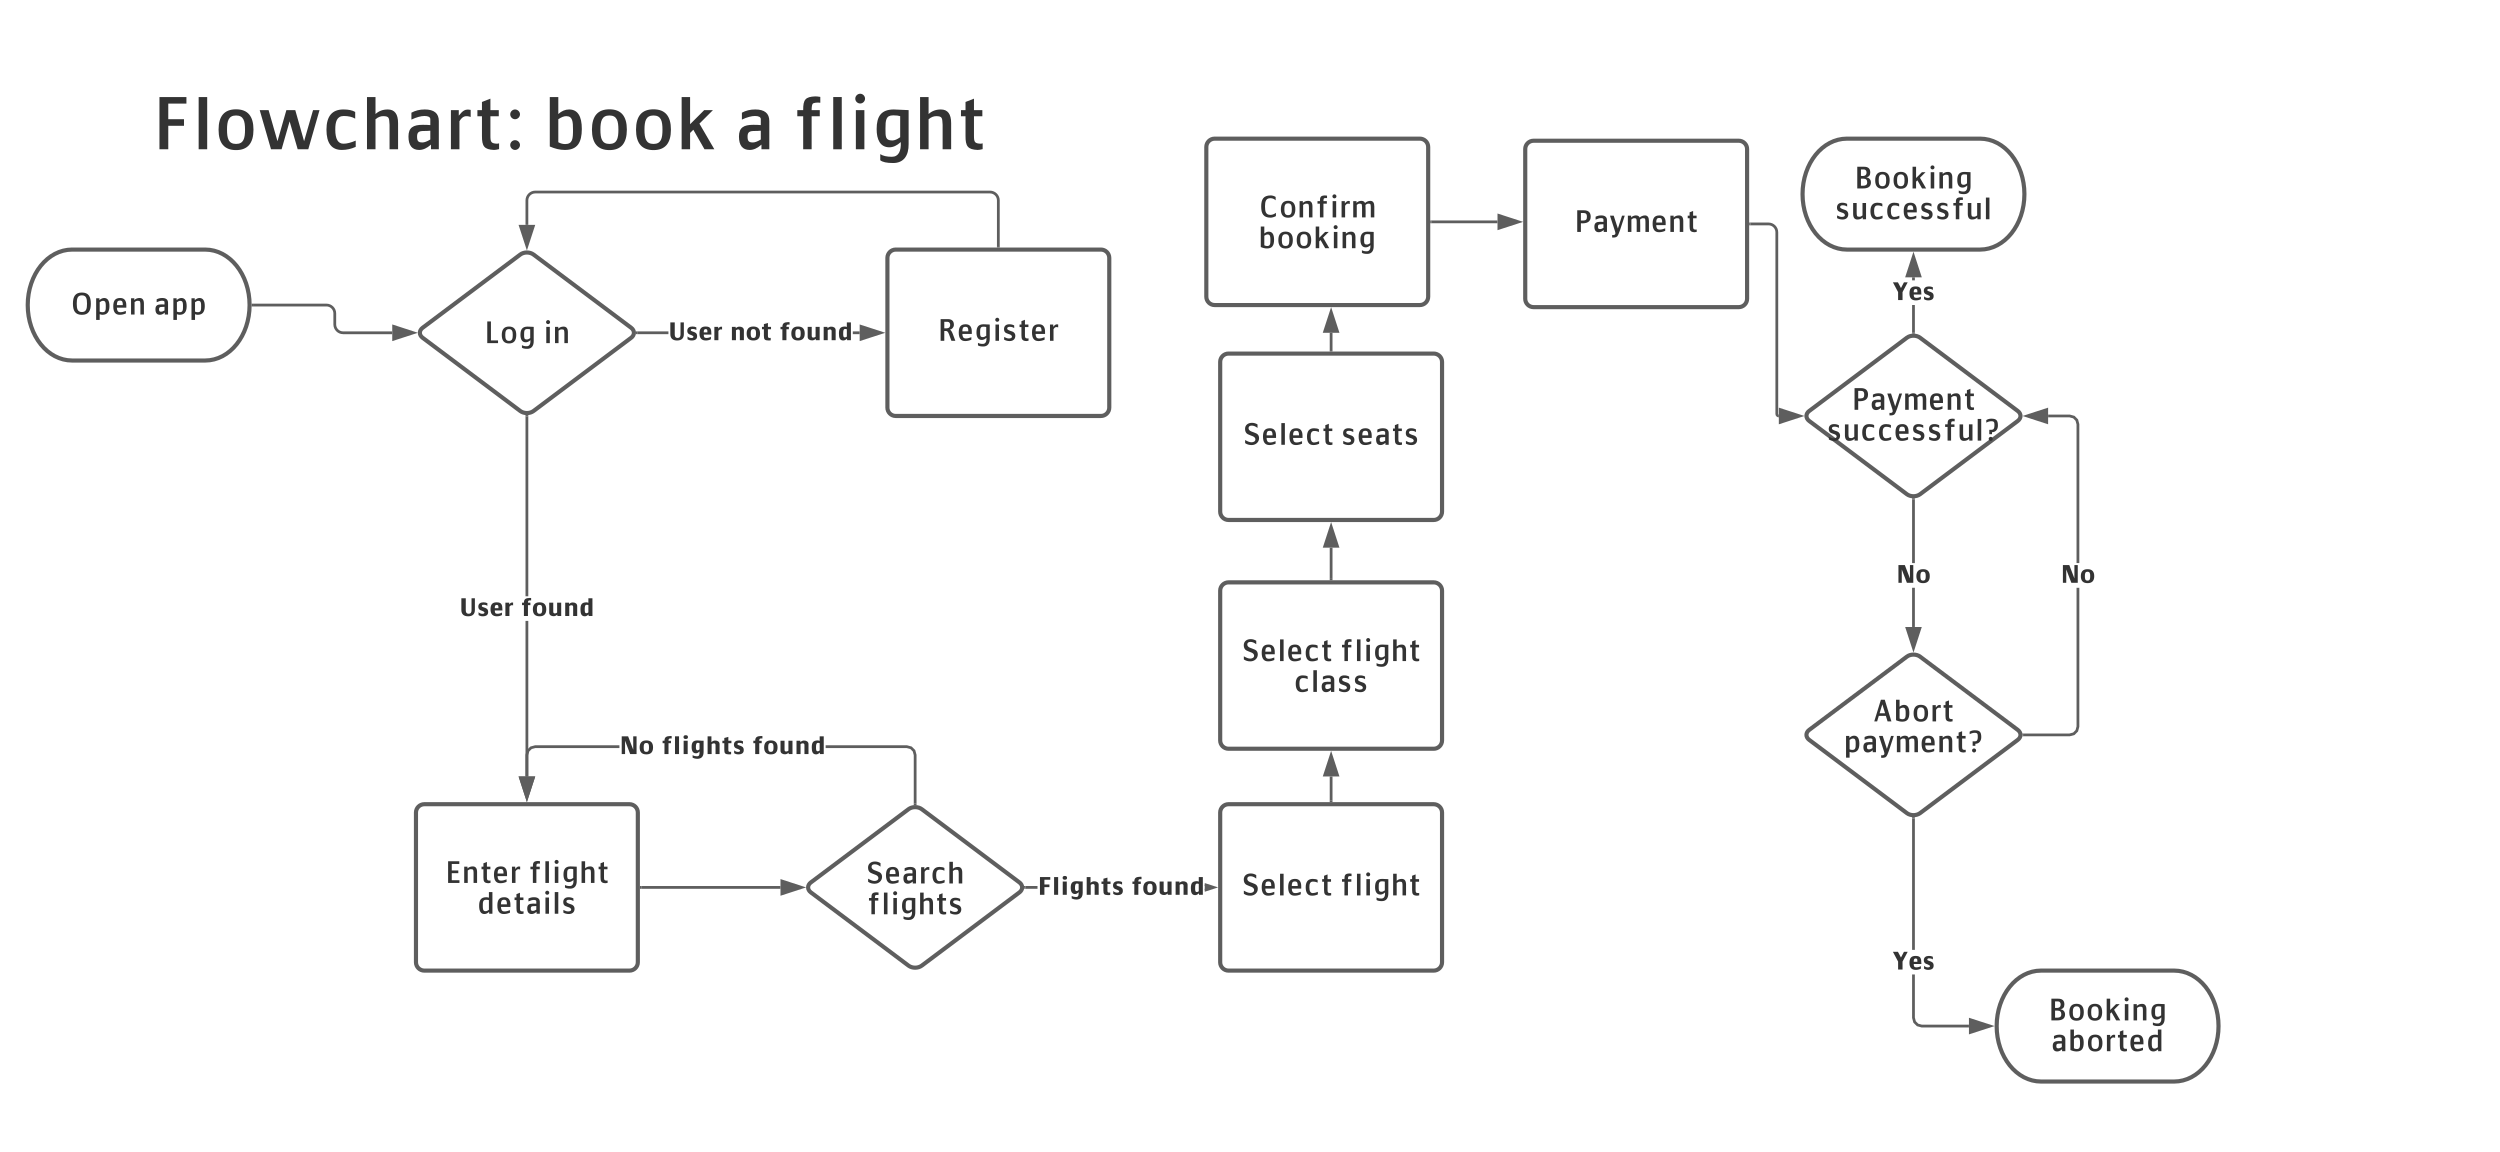 <svg xmlns="http://www.w3.org/2000/svg" xmlns:xlink="http://www.w3.org/1999/xlink" xmlns:lucid="lucid" width="1803" height="831"><g transform="translate(0 0)" lucid:page-tab-id="0_0"><path d="M0 0h5484.6v3840.5H0z" fill="#fff"/><path d="M80 11c0-3.3 2.7-6 6-6h648c3.3 0 6 2.7 6 6v158c0 3.3-2.7 6-6 6H86c-3.3 0-6-2.7-6-6z" stroke="#000" stroke-opacity="0" stroke-width="3" fill="#fff" fill-opacity="0"/><use xlink:href="#a" transform="matrix(1,0,0,1,85,10) translate(23.587 97.667)"/><use xlink:href="#b" transform="matrix(1,0,0,1,85,10) translate(307.053 97.667)"/><use xlink:href="#c" transform="matrix(1,0,0,1,85,10) translate(444.387 97.667)"/><use xlink:href="#d" transform="matrix(1,0,0,1,85,10) translate(485.88 97.667)"/><path d="M148 180c17.67 0 32 17.9 32 40s-14.33 40-32 40H52c-17.67 0-32-17.9-32-40s14.33-40 32-40z" stroke="#5e5e5e" stroke-width="3" fill="#fff"/><use xlink:href="#e" transform="matrix(1,0,0,1,25,185) translate(25.878 41.84)"/><use xlink:href="#f" transform="matrix(1,0,0,1,25,185) translate(85.633 41.84)"/><path d="M1375.2 243.6c2.65-2 6.95-2 9.6 0l70.4 52.8c2.65 2 2.65 5.2 0 7.2l-70.4 52.8c-2.65 2-6.95 2-9.6 0l-70.4-52.8c-2.65-2-2.65-5.2 0-7.2z" stroke="#5e5e5e" stroke-width="3" fill="#fff"/><use xlink:href="#g" transform="matrix(1,0,0,1,1305,245) translate(30.167 50.556)"/><use xlink:href="#h" transform="matrix(1,0,0,1,1305,245) translate(12.311 72.778)"/><path d="M1375.2 473.6c2.65-2 6.95-2 9.6 0l70.4 52.8c2.65 2 2.65 5.2 0 7.2l-70.4 52.8c-2.65 2-6.95 2-9.6 0l-70.4-52.8c-2.65-2-2.65-5.2 0-7.2z" stroke="#5e5e5e" stroke-width="3" fill="#fff"/><use xlink:href="#i" transform="matrix(1,0,0,1,1305,475) translate(45.638 45.278)"/><use xlink:href="#j" transform="matrix(1,0,0,1,1305,475) translate(24.327 67.5)"/><path d="M655.2 583.6c2.65-2 6.95-2 9.6 0l70.4 52.8c2.65 2 2.65 5.2 0 7.2l-70.4 52.8c-2.65 2-6.95 2-9.6 0l-70.4-52.8c-2.65-2-2.65-5.2 0-7.2z" stroke="#5e5e5e" stroke-width="3" fill="#fff"/><use xlink:href="#k" transform="matrix(1,0,0,1,585,585) translate(39.338 52.153)"/><use xlink:href="#l" transform="matrix(1,0,0,1,585,585) translate(39.983 74.375)"/><path d="M375.2 183.6c2.65-2 6.95-2 9.6 0l70.4 52.8c2.65 2 2.65 5.2 0 7.2l-70.4 52.8c-2.65 2-6.95 2-9.6 0l-70.4-52.8c-2.65-2-2.65-5.2 0-7.2z" stroke="#5e5e5e" stroke-width="3" fill="#fff"/><use xlink:href="#m" transform="matrix(1,0,0,1,305,185) translate(43.538 62.465)"/><use xlink:href="#n" transform="matrix(1,0,0,1,305,185) translate(86.716 62.465)"/><path d="M1428 100c17.67 0 32 17.9 32 40s-14.33 40-32 40h-96c-17.67 0-32-17.9-32-40s14.33-40 32-40z" stroke="#5e5e5e" stroke-width="3" fill="#fff"/><use xlink:href="#o" transform="matrix(1,0,0,1,1305,105) translate(31.978 30.903)"/><use xlink:href="#p" transform="matrix(1,0,0,1,1305,105) translate(18.233 53.125)"/><path d="M1568 700c17.67 0 32 17.9 32 40s-14.33 40-32 40h-96c-17.67 0-32-17.9-32-40s14.33-40 32-40z" stroke="#5e5e5e" stroke-width="3" fill="#fff"/><use xlink:href="#o" transform="matrix(1,0,0,1,1445,705) translate(31.978 30.903)"/><use xlink:href="#q" transform="matrix(1,0,0,1,1445,705) translate(33.967 53.125)"/><path d="M300 586c0-3.3 2.7-6 6-6h148c3.3 0 6 2.7 6 6v108c0 3.3-2.7 6-6 6H306c-3.3 0-6-2.7-6-6z" stroke="#5e5e5e" stroke-width="3" fill="#fff"/><use xlink:href="#r" transform="matrix(1,0,0,1,312,592) translate(8.622 44.778)"/><use xlink:href="#s" transform="matrix(1,0,0,1,312,592) translate(68.822 44.778)"/><use xlink:href="#t" transform="matrix(1,0,0,1,312,592) translate(31.889 67)"/><path d="M640 186c0-3.3 2.7-6 6-6h148c3.3 0 6 2.7 6 6v108c0 3.3-2.7 6-6 6H646c-3.3 0-6-2.7-6-6z" stroke="#5e5e5e" stroke-width="3" fill="#fff"/><use xlink:href="#u" transform="matrix(1,0,0,1,652,192) translate(24.089 53.778)"/><path d="M1100 107.5c0-3.3 2.7-6 6-6h148c3.3 0 6 2.7 6 6v108c0 3.3-2.7 6-6 6h-148c-3.3 0-6-2.7-6-6z" stroke="#5e5e5e" stroke-width="3" fill="#fff"/><use xlink:href="#v" transform="matrix(1,0,0,1,1112,113.5) translate(23.167 53.778)"/><path d="M870 106c0-3.3 2.7-6 6-6h148c3.3 0 6 2.7 6 6v108c0 3.3-2.7 6-6 6H876c-3.3 0-6-2.7-6-6z" stroke="#5e5e5e" stroke-width="3" fill="#fff"/><use xlink:href="#w" transform="matrix(1,0,0,1,882,112) translate(25.522 44.778)"/><use xlink:href="#x" transform="matrix(1,0,0,1,882,112) translate(25.422 67)"/><path d="M880 586c0-3.3 2.7-6 6-6h148c3.3 0 6 2.7 6 6v108c0 3.3-2.7 6-6 6H886c-3.3 0-6-2.7-6-6z" stroke="#5e5e5e" stroke-width="3" fill="#fff"/><use xlink:href="#y" transform="matrix(1,0,0,1,892,592) translate(3.311 53.778)"/><use xlink:href="#z" transform="matrix(1,0,0,1,892,592) translate(74.133 53.778)"/><path d="M182.5 220h52.94c3.32 0 6 2.7 6 6v8c0 3.3 2.7 6 6 6h35.45" stroke="#5e5e5e" stroke-width="2" fill="none"/><path d="M182.53 221h-1.1l.07-.98-.03-1.02h1.06" fill="#5e5e5e"/><path d="M298.15 240l-14.26 4.64v-9.28z" stroke="#5e5e5e" stroke-width="2" fill="#5e5e5e"/><path d="M381 560h-2V447.8h2m0-17.77h-2v-129.7h2" fill="#5e5e5e"/><path d="M381 299.35v1h-2v-1.04M380 575.26L375.36 561h9.28z" fill="#5e5e5e"/><path d="M380 578.5l-6-18.5h12m-9.26 2l3.26 10.03 3.26-10.03" fill="#5e5e5e"/><use xlink:href="#A" transform="matrix(1,0,0,1,331.36,430.026) translate(0.005 14.222)"/><use xlink:href="#B" transform="matrix(1,0,0,1,331.36,430.026) translate(44.147 14.222)"/><path d="M482.07 241H459.6v-2h22.47M620 241h-4.96v-2H620" fill="#5e5e5e"/><path d="M459.64 241h-1.1l.18-.4-.28-1.6h1.2M635.26 240L621 244.64v-9.28z" fill="#5e5e5e"/><path d="M638.5 240l-18.5 6v-12m2 9.26l10.03-3.26-10.03-3.26" fill="#5e5e5e"/><use xlink:href="#A" transform="matrix(1,0,0,1,482.067,231.111) translate(0.005 14.222)"/><use xlink:href="#C" transform="matrix(1,0,0,1,482.067,231.111) translate(44.147 14.222)"/><use xlink:href="#B" transform="matrix(1,0,0,1,482.067,231.111) translate(79.845 14.222)"/><path d="M720 177.5v-33c0-3.3-2.7-6-6-6H386c-3.3 0-6 2.7-6 6v17.67" stroke="#5e5e5e" stroke-width="2" fill="none"/><path d="M721 178.5h-2v-1.03h2" fill="#5e5e5e"/><path d="M380 177.43l-4.64-14.26h9.28z" stroke="#5e5e5e" stroke-width="2" fill="#5e5e5e"/><path d="M462.5 640h100.4" stroke="#5e5e5e" stroke-width="2" fill="none"/><path d="M462.53 641h-1.03v-2h1.03" fill="#5e5e5e"/><path d="M578.15 640l-14.26 4.64v-9.28z" stroke="#5e5e5e" stroke-width="2" fill="#5e5e5e"/><path d="M748.25 641h-8.64v-2h8.65" fill="#5e5e5e"/><path d="M739.64 641h-1.1l.18-.4-.28-1.6h1.2M875.26 640l-6.4 2.08v-4.16z" fill="#5e5e5e"/><path d="M878.5 640l-9.64 3.13v-2.1l3.17-1.03-3.17-1.03v-2.1" fill="#5e5e5e"/><use xlink:href="#D" transform="matrix(1,0,0,1,748.253,631.111) translate(0.005 14.222)"/><use xlink:href="#B" transform="matrix(1,0,0,1,748.253,631.111) translate(67.472 14.222)"/><path d="M657.55 538.42l2.53 2.53.92 3.42v35.3h-2v-35.04l-.7-2.64-1.8-1.8-2.63-.7h-58.42v-2h58.68m-207.4 2h-60.6l-2.64.7-1.8 1.8-.7 2.63V560h-2v-15.63l.92-3.42 2.53-2.53 3.42-.92h60.85" fill="#5e5e5e"/><path d="M661 580.7l-2-.05v-1h2M380 575.26L375.36 561h9.28z" fill="#5e5e5e"/><path d="M380 578.5l-6-18.5h12m-9.26 2l3.26 10.03 3.26-10.03" fill="#5e5e5e"/><use xlink:href="#E" transform="matrix(1,0,0,1,446.721,529.611) translate(0.005 14.222)"/><use xlink:href="#F" transform="matrix(1,0,0,1,446.721,529.611) translate(30.156 14.222)"/><use xlink:href="#B" transform="matrix(1,0,0,1,446.721,529.611) translate(95.596 14.222)"/><path d="M1032.5 160h47.5" stroke="#5e5e5e" stroke-width="2" fill="none"/><path d="M1032.53 161h-1.03v-2h1.03" fill="#5e5e5e"/><path d="M1095.26 160l-14.26 4.64v-9.28z" stroke="#5e5e5e" stroke-width="2" fill="#5e5e5e"/><path d="M1262.5 161.5h12.94c3.32 0 6 2.7 6 6v131.06c0 .8.65 1.44 1.45 1.44" stroke="#5e5e5e" stroke-width="2" fill="none"/><path d="M1262.53 162.5h-1.03v-2h1.03" fill="#5e5e5e"/><path d="M1298.15 300l-14.26 4.64v-9.28z" stroke="#5e5e5e" stroke-width="2" fill="#5e5e5e"/><path d="M1381 239.67h-2v-19.7h2m0-17.77h-2V200h2" fill="#5e5e5e"/><path d="M1381 240.7l-2-.05v-1h2M1384.64 199h-9.28l4.64-14.26z" fill="#5e5e5e"/><path d="M1386 200h-12l6-18.5m-3.26 16.5h6.52l-3.26-10.03" fill="#5e5e5e"/><use xlink:href="#G" transform="matrix(1,0,0,1,1364.676,202.196) translate(0.005 14.222)"/><path d="M1381 452.17h-2V423.9h2m0-17.8h-2v-45.77h2" fill="#5e5e5e"/><path d="M1381 359.35v1h-2v-1.04M1380 467.43l-4.64-14.26h9.28z" fill="#5e5e5e"/><path d="M1380 470.67l-6-18.5h12m-9.26 2l3.26 10.03 3.26-10.03" fill="#5e5e5e"/><use xlink:href="#H" transform="matrix(1,0,0,1,1367.493,406.111) translate(0.005 14.222)"/><path d="M1381 733.87l.7 2.64 1.8 1.8 2.63.7H1420v2h-34.13l-3.42-.92-2.53-2.53-.92-3.42V702.8h2m0-17.77h-2v-94.7h2" fill="#5e5e5e"/><path d="M1381 589.35v1h-2v-1.04M1435.26 740l-14.26 4.64v-9.28z" fill="#5e5e5e"/><path d="M1438.5 740l-18.5 6v-12m2 9.26l10.03-3.26-10.03-3.26" fill="#5e5e5e"/><use xlink:href="#G" transform="matrix(1,0,0,1,1364.676,685.025) translate(0.005 14.222)"/><path d="M1499.6 524.13l-.9 3.42-2.54 2.53-3.42.92h-33.13v-2h32.88l2.64-.7 1.78-1.8.7-2.63V423.9h2m-3.44-123.98l2.53 2.53.9 3.42V406.1h-2v-99.97l-.7-2.64-1.78-1.8-2.64-.7h-15.37v-2h15.64" fill="#5e5e5e"/><path d="M1459.64 531h-1.1l.18-.4-.28-1.6h1.2M1476.1 304.64l-14.25-4.64 14.26-4.64z" fill="#5e5e5e"/><path d="M1477.1 306l-18.5-6 18.5-6m-12.02 6l10.03 3.26v-6.52" fill="#5e5e5e"/><g><use xlink:href="#H" transform="matrix(1,0,0,1,1486.104,406.111) translate(0.005 14.222)"/></g><path d="M80 762.67c0-3.32 2.7-6 6-6h648c3.3 0 6 2.68 6 6V974c0 3.3-2.7 6-6 6H86c-3.3 0-6-2.7-6-6z" stroke="#000" stroke-opacity="0" stroke-width="3" fill="#fff" fill-opacity="0"/><g><use xlink:href="#I" transform="matrix(1,0,0,1,85,761.667) translate(49.453 122.917)"/><use xlink:href="#J" transform="matrix(1,0,0,1,85,761.667) translate(332.92 122.917)"/><use xlink:href="#K" transform="matrix(1,0,0,1,85,761.667) translate(479.693 122.917)"/></g><path d="M960 762.67c0-3.32 2.7-6 6-6h708c3.3 0 6 2.68 6 6v254c0 3.3-2.7 6-6 6H966c-3.3 0-6-2.7-6-6z" stroke="#000" stroke-opacity="0" stroke-width="3" fill="#fff" fill-opacity="0"/><g><use xlink:href="#L" transform="matrix(1,0,0,1,965,761.667) translate(22.867 146.667)"/><use xlink:href="#M" transform="matrix(1,0,0,1,965,761.667) translate(306.333 146.667)"/><use xlink:href="#N" transform="matrix(1,0,0,1,965,761.667) translate(482.76 146.667)"/></g><path d="M880 426c0-3.3 2.7-6 6-6h148c3.3 0 6 2.7 6 6v108c0 3.3-2.7 6-6 6H886c-3.3 0-6-2.7-6-6z" stroke="#5e5e5e" stroke-width="3" fill="#fff"/><g><use xlink:href="#y" transform="matrix(1,0,0,1,892,432) translate(3.311 44.778)"/><use xlink:href="#s" transform="matrix(1,0,0,1,892,432) translate(74.133 44.778)"/><use xlink:href="#O" transform="matrix(1,0,0,1,892,432) translate(40.944 67)"/></g><path d="M880 261c0-3.3 2.7-6 6-6h148c3.3 0 6 2.7 6 6v108c0 3.3-2.7 6-6 6H886c-3.3 0-6-2.7-6-6z" stroke="#5e5e5e" stroke-width="3" fill="#fff"/><g><use xlink:href="#y" transform="matrix(1,0,0,1,892,267) translate(4.233 53.778)"/><use xlink:href="#P" transform="matrix(1,0,0,1,892,267) translate(75.056 53.778)"/></g><path d="M960 577.5V560" stroke="#5e5e5e" stroke-width="2" fill="none"/><path d="M961 578.5h-2v-1.03h2" fill="#5e5e5e"/><path d="M960 544.74l4.64 14.26h-9.28z" stroke="#5e5e5e" stroke-width="2" fill="#5e5e5e"/><path d="M960 417.5V395" stroke="#5e5e5e" stroke-width="2" fill="none"/><path d="M961 418.5h-2v-1.03h2" fill="#5e5e5e"/><path d="M960 379.74l4.64 14.26h-9.28z" stroke="#5e5e5e" stroke-width="2" fill="#5e5e5e"/><path d="M960 252.5V240" stroke="#5e5e5e" stroke-width="2" fill="none"/><path d="M961 253.5h-2v-1.03h2" fill="#5e5e5e"/><path d="M960 224.74l4.64 14.26h-9.28z" stroke="#5e5e5e" stroke-width="2" fill="#5e5e5e"/><defs><path fill="#333" d="M121 0v-711h367v89H241v213h214v89H241V0H121" id="Q"/><path fill="#333" d="M97 0v-711h116V0H97" id="R"/><path fill="#333" d="M304-544c158 0 237 92 237 277S462 11 304 11C145 11 66-82 66-267s79-277 238-277zm0 471c103 0 122-75 122-194s-20-193-122-193-123 74-123 193c0 120 20 194 123 194" id="S"/><path fill="#333" d="M543 0L433-380 324 0H180L26-533h121l121 423 121-423h121l120 423 122-423h88L687 0H543" id="T"/><path fill="#333" d="M306-453c-94 0-117 78-116 186 0 127 37 191 111 191 47 0 102-14 167-42v85C407-5 344 9 279 9 140 9 70-83 70-267c0-183 77-275 231-275 69 0 122 11 160 34v91c-41-24-92-36-155-36" id="U"/><path fill="#333" d="M380-333c-6-91-1-117-87-118-35 0-70 14-104 42V0H73v-711h116v231c45-41 100-62 167-62 93 0 140 62 140 186V0H380v-333" id="V"/><path fill="#333" d="M278-249c-67 0-94 14-94 76 0 59 14 81 74 80 26 0 61-13 106-40v-120c-28 3-57 4-86 4zM67-173c0-123 64-160 195-160 41 0 75 1 102 4v-84c-3-27-30-40-80-40-47 0-106 16-177 49v-94c53-29 113-44 182-44 127 0 191 53 191 158V0H373v-64C319-15 266 9 213 9 116 9 67-52 67-173" id="W"/><path fill="#333" d="M354-440c-73-24-111-10-153 58V0H85v-533h107v75c56-68 84-93 162-78v96" id="X"/><path fill="#333" d="M285 9C153 3 120-40 121-182v-267H59v-84h62v-111l115-45v156h114v84H236v267c0 85 11 102 89 106 9 0 19-2 29-5v79c-28 7-51 11-69 11" id="Y"/><path fill="#333" d="M100-58c0-36 30-66 66-66s67 30 67 66-31 67-67 67-66-31-66-67zm0-418c0-35 30-66 66-66s67 31 67 66c0 36-31 67-67 67s-66-31-66-67" id="Z"/><g id="a"><use transform="matrix(0.053,0,0,0.053,0,0)" xlink:href="#Q"/><use transform="matrix(0.053,0,0,0.053,29.547,0)" xlink:href="#R"/><use transform="matrix(0.053,0,0,0.053,45.547,0)" xlink:href="#S"/><use transform="matrix(0.053,0,0,0.053,77.333,0)" xlink:href="#T"/><use transform="matrix(0.053,0,0,0.053,123.147,0)" xlink:href="#U"/><use transform="matrix(0.053,0,0,0.053,152.213,0)" xlink:href="#V"/><use transform="matrix(0.053,0,0,0.053,182.453,0)" xlink:href="#W"/><use transform="matrix(0.053,0,0,0.053,212.107,0)" xlink:href="#X"/><use transform="matrix(0.053,0,0,0.053,232.587,0)" xlink:href="#Y"/><use transform="matrix(0.053,0,0,0.053,254.08,0)" xlink:href="#Z"/></g><path fill="#333" d="M400-267c0-110-5-184-93-184-30 0-66 14-107 42v313c31 17 62 25 93 25 102 0 107-72 107-196zm120-9C519-93 461 9 289 9 223 9 155-7 84-38v-673h116v231c45-41 94-62 147-62 115 0 173 89 173 266" id="aa"/><path fill="#333" d="M202-222V0H87v-711h115v370l192-192h119L329-349 532 0H398L246-266" id="ab"/><g id="b"><use transform="matrix(0.053,0,0,0.053,0,0)" xlink:href="#aa"/><use transform="matrix(0.053,0,0,0.053,31.36,0)" xlink:href="#S"/><use transform="matrix(0.053,0,0,0.053,63.147,0)" xlink:href="#S"/><use transform="matrix(0.053,0,0,0.053,94.933,0)" xlink:href="#ab"/></g><use transform="matrix(0.053,0,0,0.053,0,0)" xlink:href="#W" id="c"/><path fill="#333" d="M158-533c-1-144 30-181 164-187 16 0 39 2 69 7v80c-36-7-93 0-103 13-9 11-15 40-15 87h111v84H273V0H158v-449H78v-84h80" id="ac"/><path fill="#333" d="M95-689c0-36 31-67 67-67s66 31 66 67-30 66-66 66-67-30-67-66zm8 689v-533h116V0H103" id="ad"/><path fill="#333" d="M302-462c-101 0-106 66-106 182 0 109-2 160 93 160 31 0 66-15 107-44v-287c-21-7-53-11-94-11zM76-276c0-174 63-264 231-266 25 0 93 3 204 9v462c2 157-67 258-211 258-87 0-145-13-175-38V66c37 24 89 36 158 36 92 0 128-79 121-200-51 47-103 71-155 71C123-27 75-136 76-276" id="ae"/><g id="d"><use transform="matrix(0.053,0,0,0.053,0,0)" xlink:href="#ac"/><use transform="matrix(0.053,0,0,0.053,24.907,0)" xlink:href="#R"/><use transform="matrix(0.053,0,0,0.053,40.907,0)" xlink:href="#ad"/><use transform="matrix(0.053,0,0,0.053,57.333,0)" xlink:href="#ae"/><use transform="matrix(0.053,0,0,0.053,88.8,0)" xlink:href="#V"/><use transform="matrix(0.053,0,0,0.053,119.04,0)" xlink:href="#Y"/></g><path fill="#333" d="M78-356c0-233 75-365 294-365s293 134 293 365c0 233-75 366-293 366S78-123 78-356zM372-82c143 0 168-108 168-274 0-167-25-273-168-273-144 0-169 107-169 273S228-82 372-82" id="af"/><path fill="#333" d="M409-276c0-108-5-173-93-173-30 0-66 15-107 45v308c21 13 52 20 93 20 104 0 107-74 107-200zM93 178v-711h107v62c51-47 103-71 156-71 115 0 173 89 173 266C529-86 452 9 298 9c-26 0-56-7-89-20v189H93" id="ag"/><path fill="#333" d="M178-224c4 93 28 148 115 148 53 0 113-14 180-42v82C408-6 340 9 271 9 130 9 60-83 60-267c0-178 55-272 220-275 139-3 208 80 208 244v74H178zm195-85c0-98-11-149-93-149-89 0-98 49-102 149h195" id="ah"/><path fill="#333" d="M385-333c-6-91-1-117-87-118-35 0-70 14-104 42V0H78v-533h107v60c45-46 103-69 175-69 93 0 140 62 140 186V0H385v-333" id="ai"/><g id="e"><use transform="matrix(0.022,0,0,0.022,0,0)" xlink:href="#af"/><use transform="matrix(0.022,0,0,0.022,16.422,0)" xlink:href="#ag"/><use transform="matrix(0.022,0,0,0.022,29.489,0)" xlink:href="#ah"/><use transform="matrix(0.022,0,0,0.022,41.911,0)" xlink:href="#ai"/></g><g id="f"><use transform="matrix(0.022,0,0,0.022,0,0)" xlink:href="#W"/><use transform="matrix(0.022,0,0,0.022,12.356,0)" xlink:href="#ag"/><use transform="matrix(0.022,0,0,0.022,25.422,0)" xlink:href="#ag"/></g><path fill="#333" d="M424-498c0-85-30-124-116-124h-82v249h69c95-3 129-29 129-125zM106 0v-711h211c154 0 231 71 231 213 0 167-125 228-322 214V0H106" id="aj"/><path fill="#333" d="M178-34L17-533h122l137 422 136-422h89L341-44c-33 101-64 163-90 192-27 30-100 43-163 34v-82c53 7 106 1 106-56 0-20-5-46-16-78" id="ak"/><path fill="#333" d="M368-333c-7-89 4-117-78-118-32 0-64 14-95 42V0H79v-533h107v60c58-77 241-108 280 3 33-38 107-72 173-72 87 0 131 62 131 186V0H655v-333c-7-89 4-117-78-118-31 0-64 14-97 42 9 128 2 274 4 409H368v-333" id="al"/><g id="g"><use transform="matrix(0.022,0,0,0.022,0,0)" xlink:href="#aj"/><use transform="matrix(0.022,0,0,0.022,13.222,0)" xlink:href="#W"/><use transform="matrix(0.022,0,0,0.022,25.578,0)" xlink:href="#ak"/><use transform="matrix(0.022,0,0,0.022,37.111,0)" xlink:href="#al"/><use transform="matrix(0.022,0,0,0.022,55.378,0)" xlink:href="#ah"/><use transform="matrix(0.022,0,0,0.022,67.8,0)" xlink:href="#ai"/><use transform="matrix(0.022,0,0,0.022,80.711,0)" xlink:href="#Y"/></g><path fill="#333" d="M443-162C443-52 367 10 254 9 191 9 131-6 76-36v-89c61 33 113 49 156 49 136 0 120-102 33-132-42-15-86-28-126-47-47-23-67-70-67-129 1-104 68-159 177-158 57 0 109 13 156 38l1 89c-40-29-88-43-143-43-58 0-87 19-87 56-15 59 199 100 198 113 46 29 69 71 69 127" id="am"/><path fill="#333" d="M196-200c6 91 1 117 87 118 35 0 70-14 104-42v-409h116V0H396v-60C351-14 293 9 220 9 127 9 80-53 80-178v-355h116v333" id="an"/><path fill="#333" d="M154-58c0-36 31-66 67-66s67 30 67 66-31 67-67 67-67-31-67-67zm189-433c0-107-4-145-102-145-55 0-110 16-165 47v-84c48-31 103-47 165-47 163 0 214 54 216 220 2 131-70 222-194 224v65h-89v-145h78c61 0 91-45 91-135" id="ao"/><g id="h"><use transform="matrix(0.022,0,0,0.022,0,0)" xlink:href="#am"/><use transform="matrix(0.022,0,0,0.022,11.489,0)" xlink:href="#an"/><use transform="matrix(0.022,0,0,0.022,24.178,0)" xlink:href="#U"/><use transform="matrix(0.022,0,0,0.022,36.289,0)" xlink:href="#U"/><use transform="matrix(0.022,0,0,0.022,48.4,0)" xlink:href="#ah"/><use transform="matrix(0.022,0,0,0.022,60.822,0)" xlink:href="#am"/><use transform="matrix(0.022,0,0,0.022,72.311,0)" xlink:href="#am"/><use transform="matrix(0.022,0,0,0.022,83.8,0)" xlink:href="#ac"/><use transform="matrix(0.022,0,0,0.022,94.178,0)" xlink:href="#an"/><use transform="matrix(0.022,0,0,0.022,106.867,0)" xlink:href="#R"/><use transform="matrix(0.022,0,0,0.022,113.533,0)" xlink:href="#ao"/></g><path fill="#333" d="M198-182L143 0H49l218-711h126L611 0H485l-56-182H198zm206-85l-90-293-90 293h180" id="ap"/><g id="i"><use transform="matrix(0.022,0,0,0.022,0,0)" xlink:href="#ap"/><use transform="matrix(0.022,0,0,0.022,14.933,0)" xlink:href="#aa"/><use transform="matrix(0.022,0,0,0.022,28,0)" xlink:href="#S"/><use transform="matrix(0.022,0,0,0.022,41.244,0)" xlink:href="#X"/><use transform="matrix(0.022,0,0,0.022,49.778,0)" xlink:href="#Y"/></g><g id="j"><use transform="matrix(0.022,0,0,0.022,0,0)" xlink:href="#ag"/><use transform="matrix(0.022,0,0,0.022,13.067,0)" xlink:href="#W"/><use transform="matrix(0.022,0,0,0.022,25.422,0)" xlink:href="#ak"/><use transform="matrix(0.022,0,0,0.022,36.956,0)" xlink:href="#al"/><use transform="matrix(0.022,0,0,0.022,55.222,0)" xlink:href="#ah"/><use transform="matrix(0.022,0,0,0.022,67.644,0)" xlink:href="#ai"/><use transform="matrix(0.022,0,0,0.022,80.556,0)" xlink:href="#Y"/><use transform="matrix(0.022,0,0,0.022,89.511,0)" xlink:href="#ao"/></g><path fill="#333" d="M537-218C537-84 425 10 292 9 210 9 139-12 80-54l-1-103c85 50 154 75 207 75 69 1 130-30 130-94 0-45-29-80-88-105-54-23-111-40-163-67-61-32-88-95-88-172 0-125 94-200 228-200 64 0 124 18 181 53v115c-65-51-127-77-186-77-72 0-108 28-108 85 0 45 29 81 89 106 55 23 113 40 167 66 61 30 89 86 89 154" id="aq"/><g id="k"><use transform="matrix(0.022,0,0,0.022,0,0)" xlink:href="#aq"/><use transform="matrix(0.022,0,0,0.022,13.311,0)" xlink:href="#ah"/><use transform="matrix(0.022,0,0,0.022,25.733,0)" xlink:href="#W"/><use transform="matrix(0.022,0,0,0.022,38.089,0)" xlink:href="#X"/><use transform="matrix(0.022,0,0,0.022,46.622,0)" xlink:href="#U"/><use transform="matrix(0.022,0,0,0.022,58.733,0)" xlink:href="#V"/></g><g id="l"><use transform="matrix(0.022,0,0,0.022,0,0)" xlink:href="#ac"/><use transform="matrix(0.022,0,0,0.022,10.378,0)" xlink:href="#R"/><use transform="matrix(0.022,0,0,0.022,17.044,0)" xlink:href="#ad"/><use transform="matrix(0.022,0,0,0.022,23.889,0)" xlink:href="#ae"/><use transform="matrix(0.022,0,0,0.022,37,0)" xlink:href="#V"/><use transform="matrix(0.022,0,0,0.022,49.6,0)" xlink:href="#Y"/><use transform="matrix(0.022,0,0,0.022,58.556,0)" xlink:href="#am"/></g><path fill="#333" d="M484 0H131v-711h120v622h233V0" id="ar"/><g id="m"><use transform="matrix(0.022,0,0,0.022,0,0)" xlink:href="#ar"/><use transform="matrix(0.022,0,0,0.022,11.889,0)" xlink:href="#S"/><use transform="matrix(0.022,0,0,0.022,25.133,0)" xlink:href="#ae"/></g><g id="n"><use transform="matrix(0.022,0,0,0.022,0,0)" xlink:href="#ad"/><use transform="matrix(0.022,0,0,0.022,6.844,0)" xlink:href="#ai"/></g><path fill="#333" d="M307-89c88 0 132-36 132-107 0-83-40-124-119-124h-87v231h74zm110-435c0-53-31-98-84-98H233v213c108 8 184-7 184-115zm-9 160c88 9 153 73 153 168C561-65 476 0 307 0H113v-711h225c134 0 201 62 201 187 0 93-44 146-131 160" id="as"/><g id="o"><use transform="matrix(0.022,0,0,0.022,0,0)" xlink:href="#as"/><use transform="matrix(0.022,0,0,0.022,13.956,0)" xlink:href="#S"/><use transform="matrix(0.022,0,0,0.022,27.2,0)" xlink:href="#S"/><use transform="matrix(0.022,0,0,0.022,40.444,0)" xlink:href="#ab"/><use transform="matrix(0.022,0,0,0.022,53.178,0)" xlink:href="#ad"/><use transform="matrix(0.022,0,0,0.022,60.022,0)" xlink:href="#ai"/><use transform="matrix(0.022,0,0,0.022,72.933,0)" xlink:href="#ae"/></g><g id="p"><use transform="matrix(0.022,0,0,0.022,0,0)" xlink:href="#am"/><use transform="matrix(0.022,0,0,0.022,11.489,0)" xlink:href="#an"/><use transform="matrix(0.022,0,0,0.022,24.178,0)" xlink:href="#U"/><use transform="matrix(0.022,0,0,0.022,36.289,0)" xlink:href="#U"/><use transform="matrix(0.022,0,0,0.022,48.4,0)" xlink:href="#ah"/><use transform="matrix(0.022,0,0,0.022,60.822,0)" xlink:href="#am"/><use transform="matrix(0.022,0,0,0.022,72.311,0)" xlink:href="#am"/><use transform="matrix(0.022,0,0,0.022,83.8,0)" xlink:href="#ac"/><use transform="matrix(0.022,0,0,0.022,94.178,0)" xlink:href="#an"/><use transform="matrix(0.022,0,0,0.022,106.867,0)" xlink:href="#R"/></g><path fill="#333" d="M196-258c0 109 5 174 93 174 31 0 66-15 107-45v-318c-21-7-53-11-94-11-105 0-106 73-106 200zm-120 0c0-186 56-281 231-284 25 0 55 5 89 15v-184h115V0H404v-62C353-15 301 9 249 9 134 9 76-80 76-258" id="at"/><g id="q"><use transform="matrix(0.022,0,0,0.022,0,0)" xlink:href="#W"/><use transform="matrix(0.022,0,0,0.022,12.356,0)" xlink:href="#aa"/><use transform="matrix(0.022,0,0,0.022,25.422,0)" xlink:href="#S"/><use transform="matrix(0.022,0,0,0.022,38.667,0)" xlink:href="#X"/><use transform="matrix(0.022,0,0,0.022,47.2,0)" xlink:href="#Y"/><use transform="matrix(0.022,0,0,0.022,56.156,0)" xlink:href="#ah"/><use transform="matrix(0.022,0,0,0.022,68.578,0)" xlink:href="#at"/></g><path fill="#333" d="M450-409v89H236v231h252V0H116v-711h367v89H236v213h214" id="au"/><g id="r"><use transform="matrix(0.022,0,0,0.022,0,0)" xlink:href="#au"/><use transform="matrix(0.022,0,0,0.022,12.444,0)" xlink:href="#ai"/><use transform="matrix(0.022,0,0,0.022,25.356,0)" xlink:href="#Y"/><use transform="matrix(0.022,0,0,0.022,34.311,0)" xlink:href="#ah"/><use transform="matrix(0.022,0,0,0.022,46.733,0)" xlink:href="#X"/></g><g id="s"><use transform="matrix(0.022,0,0,0.022,0,0)" xlink:href="#ac"/><use transform="matrix(0.022,0,0,0.022,10.378,0)" xlink:href="#R"/><use transform="matrix(0.022,0,0,0.022,17.044,0)" xlink:href="#ad"/><use transform="matrix(0.022,0,0,0.022,23.889,0)" xlink:href="#ae"/><use transform="matrix(0.022,0,0,0.022,37,0)" xlink:href="#V"/><use transform="matrix(0.022,0,0,0.022,49.6,0)" xlink:href="#Y"/></g><g id="t"><use transform="matrix(0.022,0,0,0.022,0,0)" xlink:href="#at"/><use transform="matrix(0.022,0,0,0.022,13.489,0)" xlink:href="#ah"/><use transform="matrix(0.022,0,0,0.022,25.911,0)" xlink:href="#Y"/><use transform="matrix(0.022,0,0,0.022,34.867,0)" xlink:href="#W"/><use transform="matrix(0.022,0,0,0.022,47.222,0)" xlink:href="#ad"/><use transform="matrix(0.022,0,0,0.022,54.067,0)" xlink:href="#R"/><use transform="matrix(0.022,0,0,0.022,60.733,0)" xlink:href="#am"/></g><path fill="#333" d="M417-524c0-53-31-98-84-98H224v213c111 8 193-3 193-115zm122 0c0 81-62 145-131 161 34 12 67 62 99 149L586 0H457l-79-217c-40-96-55-111-154-103V0H104v-711h234c134 0 201 62 201 187" id="av"/><g id="u"><use transform="matrix(0.022,0,0,0.022,0,0)" xlink:href="#av"/><use transform="matrix(0.022,0,0,0.022,14.044,0)" xlink:href="#ah"/><use transform="matrix(0.022,0,0,0.022,26.467,0)" xlink:href="#ae"/><use transform="matrix(0.022,0,0,0.022,39.578,0)" xlink:href="#ad"/><use transform="matrix(0.022,0,0,0.022,46.422,0)" xlink:href="#am"/><use transform="matrix(0.022,0,0,0.022,57.911,0)" xlink:href="#Y"/><use transform="matrix(0.022,0,0,0.022,66.867,0)" xlink:href="#ah"/><use transform="matrix(0.022,0,0,0.022,79.289,0)" xlink:href="#X"/></g><g id="v"><use transform="matrix(0.022,0,0,0.022,0,0)" xlink:href="#aj"/><use transform="matrix(0.022,0,0,0.022,13.222,0)" xlink:href="#W"/><use transform="matrix(0.022,0,0,0.022,25.578,0)" xlink:href="#ak"/><use transform="matrix(0.022,0,0,0.022,37.111,0)" xlink:href="#al"/><use transform="matrix(0.022,0,0,0.022,55.378,0)" xlink:href="#ah"/><use transform="matrix(0.022,0,0,0.022,67.8,0)" xlink:href="#ai"/><use transform="matrix(0.022,0,0,0.022,80.711,0)" xlink:href="#Y"/></g><path fill="#333" d="M218-356c0 169 29 274 178 274 60 0 120-22 180-67v107C513-8 453 9 396 9 168 6 93-118 93-356c0-239 76-360 303-364 61 0 118 16 171 49v111c-47-46-104-69-171-69-149 0-178 104-178 273" id="aw"/><g id="w"><use transform="matrix(0.022,0,0,0.022,0,0)" xlink:href="#aw"/><use transform="matrix(0.022,0,0,0.022,14.778,0)" xlink:href="#S"/><use transform="matrix(0.022,0,0,0.022,28.022,0)" xlink:href="#ai"/><use transform="matrix(0.022,0,0,0.022,40.933,0)" xlink:href="#ac"/><use transform="matrix(0.022,0,0,0.022,51.311,0)" xlink:href="#ad"/><use transform="matrix(0.022,0,0,0.022,58.156,0)" xlink:href="#X"/><use transform="matrix(0.022,0,0,0.022,66.689,0)" xlink:href="#al"/></g><g id="x"><use transform="matrix(0.022,0,0,0.022,0,0)" xlink:href="#aa"/><use transform="matrix(0.022,0,0,0.022,13.067,0)" xlink:href="#S"/><use transform="matrix(0.022,0,0,0.022,26.311,0)" xlink:href="#S"/><use transform="matrix(0.022,0,0,0.022,39.556,0)" xlink:href="#ab"/><use transform="matrix(0.022,0,0,0.022,52.289,0)" xlink:href="#ad"/><use transform="matrix(0.022,0,0,0.022,59.133,0)" xlink:href="#ai"/><use transform="matrix(0.022,0,0,0.022,72.044,0)" xlink:href="#ae"/></g><g id="y"><use transform="matrix(0.022,0,0,0.022,0,0)" xlink:href="#aq"/><use transform="matrix(0.022,0,0,0.022,13.311,0)" xlink:href="#ah"/><use transform="matrix(0.022,0,0,0.022,25.733,0)" xlink:href="#R"/><use transform="matrix(0.022,0,0,0.022,32.4,0)" xlink:href="#ah"/><use transform="matrix(0.022,0,0,0.022,44.822,0)" xlink:href="#U"/><use transform="matrix(0.022,0,0,0.022,56.933,0)" xlink:href="#Y"/></g><g id="z"><use transform="matrix(0.022,0,0,0.022,0,0)" xlink:href="#ac"/><use transform="matrix(0.022,0,0,0.022,10.378,0)" xlink:href="#R"/><use transform="matrix(0.022,0,0,0.022,17.044,0)" xlink:href="#ad"/><use transform="matrix(0.022,0,0,0.022,23.889,0)" xlink:href="#ae"/><use transform="matrix(0.022,0,0,0.022,37,0)" xlink:href="#V"/><use transform="matrix(0.022,0,0,0.022,49.6,0)" xlink:href="#Y"/></g><path fill="#333" d="M347 13C175 13 76-71 76-240v-471h177v489c0 89 39 133 116 133s115-44 115-133v-489h134v471c0 169-99 253-271 253" id="ax"/><path fill="#333" d="M60-376c0-114 86-173 209-171 58 0 109 11 154 34v109c-32-30-85-45-159-45-43 0-64 18-64 53 0 18 22 34 66 47 119 36 188 67 188 191 0 114-73 171-220 171-60 0-115-16-164-49v-115c43 43 93 64 150 64 47 0 79-8 87-42 15-60-182-101-183-115-43-29-64-73-64-132" id="ay"/><path fill="#333" d="M222-222c2 98 18 133 107 133 63 0 123-16 180-49v102C444-3 377 13 307 13 136 13 51-80 51-267c0-184 66-280 242-280 209 0 233 93 236 325H222zm74-222c-63 0-75 56-74 133h147c0-49-2-78-5-89-9-29-31-44-68-44" id="az"/><path fill="#333" d="M390-425c-62-19-102-5-147 52V0H81v-533h153v71c45-61 87-90 156-76v113" id="aA"/><g id="A"><use transform="matrix(0.018,0,0,0.018,0,0)" xlink:href="#ax"/><use transform="matrix(0.018,0,0,0.018,12.516,0)" xlink:href="#ay"/><use transform="matrix(0.018,0,0,0.018,21.476,0)" xlink:href="#az"/><use transform="matrix(0.018,0,0,0.018,31.662,0)" xlink:href="#aA"/></g><path fill="#333" d="M130-533c2-153 79-185 240-191 12 0 28 1 49 4v96c-47-6-100-6-116 25-7 13-11 35-11 66h98v97h-98V0H130v-436H55v-97h75" id="aB"/><path fill="#333" d="M316-547c179 0 268 93 268 280S495 13 316 13 47-80 47-267s90-280 269-280zm0 458c93 0 106-65 106-178 0-112-12-177-106-177s-107 65-107 177c0 114 13 178 107 178" id="aC"/><path fill="#333" d="M256 9C157 11 76-39 76-133v-400h162v364c0 89 103 78 155 33v-397h163V0H402v-56C357-13 308 9 256 9" id="aD"/><path fill="#333" d="M391-542c99-2 180 48 180 142V0H409v-364c0-88-103-78-156-34V0H91v-533h153v55c46-43 95-64 147-64" id="aE"/><path fill="#333" d="M238-267c0 95 2 156 71 156 19 0 44-10 75-31v-294c-19-9-41-13-66-13-74 0-80 80-80 182zm-171 0c0-195 53-275 237-280 22 0 49 6 80 18v-182h163V0H393v-62c-53 50-104 75-151 75C98 13 67-101 67-267" id="aF"/><g id="B"><use transform="matrix(0.018,0,0,0.018,0,0)" xlink:href="#aB"/><use transform="matrix(0.018,0,0,0.018,7.947,0)" xlink:href="#aC"/><use transform="matrix(0.018,0,0,0.018,19.218,0)" xlink:href="#aD"/><use transform="matrix(0.018,0,0,0.018,30.489,0)" xlink:href="#aE"/><use transform="matrix(0.018,0,0,0.018,41.92,0)" xlink:href="#aF"/></g><path fill="#333" d="M273-178c-6 81 35 104 111 85V9c-44 3-73 4-86 4-152-5-187-36-187-191v-258H35v-97h76v-111l162-45v156h124v97H273v258" id="aG"/><g id="C"><use transform="matrix(0.018,0,0,0.018,0,0)" xlink:href="#aE"/><use transform="matrix(0.018,0,0,0.018,11.431,0)" xlink:href="#aC"/><use transform="matrix(0.018,0,0,0.018,22.702,0)" xlink:href="#aG"/></g><path fill="#333" d="M276 0H98v-711h413v107H276v191h200v106H276V0" id="aH"/><path fill="#333" d="M110 0v-711h162V0H110" id="aI"/><path fill="#333" d="M182-756c59 0 89 25 89 76s-30 76-89 76-89-25-89-76 30-76 89-76zM98 0v-533h162V0H98" id="aJ"/><path fill="#333" d="M238-289c0 82 7 138 71 138 19 0 44-13 75-40v-242c-11-12-36-18-75-18-47 0-71 54-71 162zm66-258c69 0 164 19 243 14v444c0 187-86 280-258 280-61 0-121-15-182-44V44c53 30 112 45 175 45 105 0 104-89 102-196-47 51-95 76-142 76-117 0-175-86-175-258 0-180 62-258 237-258" id="aK"/><path fill="#333" d="M391-542c99-2 180 48 180 142V0H409v-364c0-88-103-78-156-34V0H91v-711h153v233c46-43 95-64 147-64" id="aL"/><g id="D"><use transform="matrix(0.018,0,0,0.018,0,0)" xlink:href="#aH"/><use transform="matrix(0.018,0,0,0.018,9.973,0)" xlink:href="#aI"/><use transform="matrix(0.018,0,0,0.018,16.427,0)" xlink:href="#aJ"/><use transform="matrix(0.018,0,0,0.018,22.738,0)" xlink:href="#aK"/><use transform="matrix(0.018,0,0,0.018,33.831,0)" xlink:href="#aL"/><use transform="matrix(0.018,0,0,0.018,45.511,0)" xlink:href="#aG"/><use transform="matrix(0.018,0,0,0.018,53.369,0)" xlink:href="#ay"/></g><path fill="#333" d="M92-711h256l205 535v-535h134V0H431L226-536V0H92v-711" id="aM"/><g id="E"><use transform="matrix(0.018,0,0,0.018,0,0)" xlink:href="#aM"/><use transform="matrix(0.018,0,0,0.018,13.742,0)" xlink:href="#aC"/></g><g id="F"><use transform="matrix(0.018,0,0,0.018,0,0)" xlink:href="#aB"/><use transform="matrix(0.018,0,0,0.018,7.947,0)" xlink:href="#aI"/><use transform="matrix(0.018,0,0,0.018,14.4,0)" xlink:href="#aJ"/><use transform="matrix(0.018,0,0,0.018,20.711,0)" xlink:href="#aK"/><use transform="matrix(0.018,0,0,0.018,31.804,0)" xlink:href="#aL"/><use transform="matrix(0.018,0,0,0.018,43.484,0)" xlink:href="#aG"/><use transform="matrix(0.018,0,0,0.018,51.342,0)" xlink:href="#ay"/></g><path fill="#333" d="M235-320L27-711h201l122 229 119-229h150L413-321V0H235v-320" id="aN"/><g id="G"><use transform="matrix(0.018,0,0,0.018,0,0)" xlink:href="#aN"/><use transform="matrix(0.018,0,0,0.018,11.502,0)" xlink:href="#az"/><use transform="matrix(0.018,0,0,0.018,21.689,0)" xlink:href="#ay"/></g><g id="H"><use transform="matrix(0.018,0,0,0.018,0,0)" xlink:href="#aM"/><use transform="matrix(0.018,0,0,0.018,13.742,0)" xlink:href="#aC"/></g><g id="I"><use transform="matrix(0.053,0,0,0.053,0,0)" xlink:href="#Q"/><use transform="matrix(0.053,0,0,0.053,29.547,0)" xlink:href="#R"/><use transform="matrix(0.053,0,0,0.053,45.547,0)" xlink:href="#S"/><use transform="matrix(0.053,0,0,0.053,77.333,0)" xlink:href="#T"/><use transform="matrix(0.053,0,0,0.053,123.147,0)" xlink:href="#U"/><use transform="matrix(0.053,0,0,0.053,152.213,0)" xlink:href="#V"/><use transform="matrix(0.053,0,0,0.053,182.453,0)" xlink:href="#W"/><use transform="matrix(0.053,0,0,0.053,212.107,0)" xlink:href="#X"/><use transform="matrix(0.053,0,0,0.053,232.587,0)" xlink:href="#Y"/><use transform="matrix(0.053,0,0,0.053,254.08,0)" xlink:href="#Z"/></g><g id="J"><use transform="matrix(0.053,0,0,0.053,0,0)" xlink:href="#S"/><use transform="matrix(0.053,0,0,0.053,31.787,0)" xlink:href="#X"/><use transform="matrix(0.053,0,0,0.053,52.267,0)" xlink:href="#at"/><use transform="matrix(0.053,0,0,0.053,84.64,0)" xlink:href="#ah"/><use transform="matrix(0.053,0,0,0.053,114.453,0)" xlink:href="#X"/></g><g id="K"><use transform="matrix(0.053,0,0,0.053,0,0)" xlink:href="#ac"/><use transform="matrix(0.053,0,0,0.053,24.907,0)" xlink:href="#S"/><use transform="matrix(0.053,0,0,0.053,56.693,0)" xlink:href="#S"/><use transform="matrix(0.053,0,0,0.053,88.48,0)" xlink:href="#at"/></g><g id="L"><use transform="matrix(0.053,0,0,0.053,0,0)" xlink:href="#Q"/><use transform="matrix(0.053,0,0,0.053,29.547,0)" xlink:href="#R"/><use transform="matrix(0.053,0,0,0.053,45.547,0)" xlink:href="#S"/><use transform="matrix(0.053,0,0,0.053,77.333,0)" xlink:href="#T"/><use transform="matrix(0.053,0,0,0.053,123.147,0)" xlink:href="#U"/><use transform="matrix(0.053,0,0,0.053,152.213,0)" xlink:href="#V"/><use transform="matrix(0.053,0,0,0.053,182.453,0)" xlink:href="#W"/><use transform="matrix(0.053,0,0,0.053,212.107,0)" xlink:href="#X"/><use transform="matrix(0.053,0,0,0.053,232.587,0)" xlink:href="#Y"/><use transform="matrix(0.053,0,0,0.053,254.08,0)" xlink:href="#Z"/></g><g id="M"><use transform="matrix(0.053,0,0,0.053,0,0)" xlink:href="#U"/><use transform="matrix(0.053,0,0,0.053,29.067,0)" xlink:href="#W"/><use transform="matrix(0.053,0,0,0.053,58.72,0)" xlink:href="#ai"/><use transform="matrix(0.053,0,0,0.053,89.707,0)" xlink:href="#U"/><use transform="matrix(0.053,0,0,0.053,118.773,0)" xlink:href="#ah"/><use transform="matrix(0.053,0,0,0.053,148.587,0)" xlink:href="#R"/></g><g id="N"><use transform="matrix(0.053,0,0,0.053,0,0)" xlink:href="#aa"/><use transform="matrix(0.053,0,0,0.053,31.36,0)" xlink:href="#S"/><use transform="matrix(0.053,0,0,0.053,63.147,0)" xlink:href="#S"/><use transform="matrix(0.053,0,0,0.053,94.933,0)" xlink:href="#ab"/><use transform="matrix(0.053,0,0,0.053,125.493,0)" xlink:href="#ad"/><use transform="matrix(0.053,0,0,0.053,141.92,0)" xlink:href="#ai"/><use transform="matrix(0.053,0,0,0.053,172.907,0)" xlink:href="#ae"/></g><g id="O"><use transform="matrix(0.022,0,0,0.022,0,0)" xlink:href="#U"/><use transform="matrix(0.022,0,0,0.022,12.111,0)" xlink:href="#R"/><use transform="matrix(0.022,0,0,0.022,18.778,0)" xlink:href="#W"/><use transform="matrix(0.022,0,0,0.022,31.133,0)" xlink:href="#am"/><use transform="matrix(0.022,0,0,0.022,42.622,0)" xlink:href="#am"/></g><g id="P"><use transform="matrix(0.022,0,0,0.022,0,0)" xlink:href="#am"/><use transform="matrix(0.022,0,0,0.022,11.489,0)" xlink:href="#ah"/><use transform="matrix(0.022,0,0,0.022,23.911,0)" xlink:href="#W"/><use transform="matrix(0.022,0,0,0.022,36.267,0)" xlink:href="#Y"/><use transform="matrix(0.022,0,0,0.022,45.222,0)" xlink:href="#am"/></g></defs></g></svg>